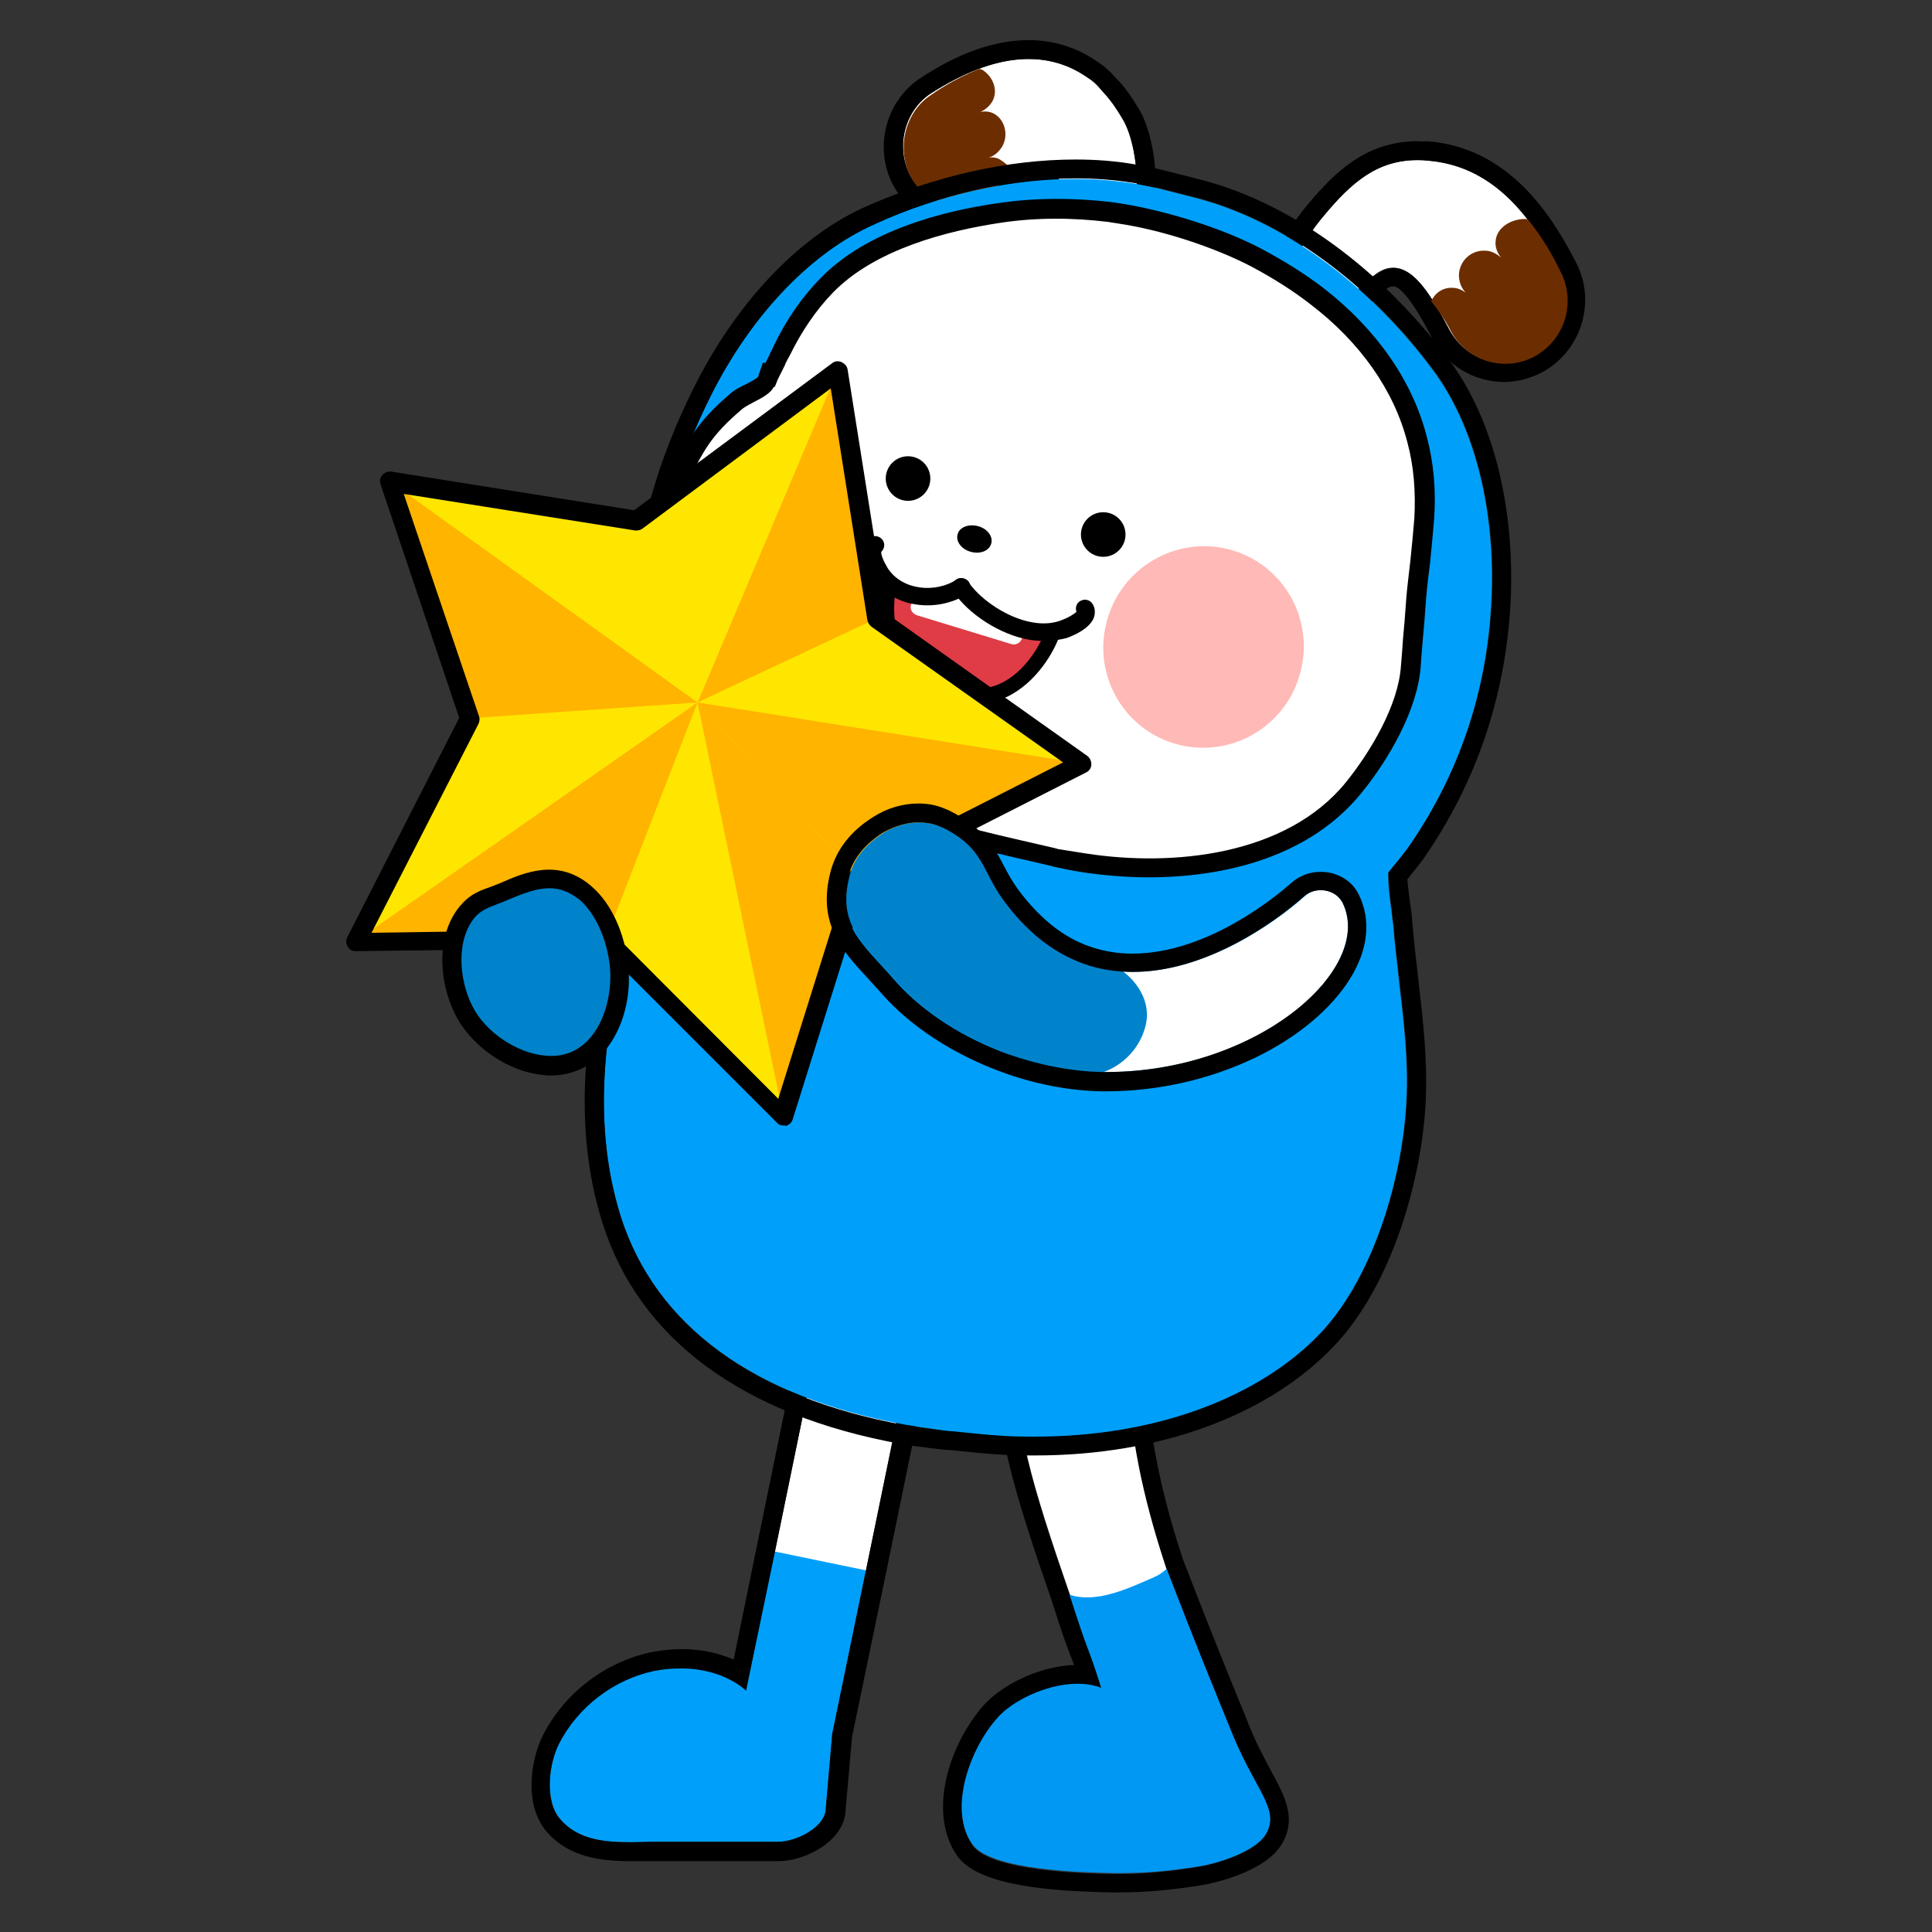 <?xml version="1.0" encoding="utf-8"?>
<!-- Generator: Adobe Illustrator 26.5.0, SVG Export Plug-In . SVG Version: 6.00 Build 0)  -->
<svg version="1.1" id="레이어_1" xmlns="http://www.w3.org/2000/svg" xmlns:xlink="http://www.w3.org/1999/xlink" x="0px"
	 y="0px" viewBox="0 0 390 390" style="enable-background:new 0 0 390 390;" xml:space="preserve">
<rect x="0" y="0" width="390" height="390" fill="#333333" stroke="none"/>
<g>
	<path d="M215.6,269.4c5.7,0,11.7,2.3,12,7.7c0.6,14.9,4,27.9,7.9,39.7c0,0,0,0,0,0c6.8,17.6,8.6,21.8,13.1,32.9
		c4.7,11.7,9.8,15.5,7,20.5c-2,3.6-9.6,5.9-13.3,6.6c-5.5,0.9-10.8,1.5-16.3,1.5c-0.5,0-0.9,0-1.4,0c-5.5-0.1-24.6-0.5-28.3-5.8
		c-5-7.1-0.5-19.4,5.1-25.6c3.2-3.5,10.1-6.9,16.2-6.9c1.7,0,3.3,0.3,4.8,0.8c0,0,0,0,0,0c-2.9-9.1-2.3-5.9-6.4-18.7c0,0,0,0,0,0
		c-3.3-9.4-6.7-19.6-8.5-27.3c-2.2-9.5-6.7-20,1.2-23.9C210.5,269.8,213,269.4,215.6,269.4 M215.6,265.5L215.6,265.5
		c-3.2,0-6.3,0.6-8.7,1.8c-3,1.5-6.6,4.6-6.6,11.3c0,3.9,1.1,8.3,2.3,12.6c0.4,1.4,0.8,2.9,1.1,4.3c1.8,7.6,5.2,17.8,8.6,27.6
		c2.2,7,3.1,9.3,3.9,11.4c0.2,0.5,0.4,1,0.6,1.6c-7.4,0.3-14.7,4.2-18.2,8.1c-3.3,3.7-6.1,8.9-7.4,14.1c-1.6,6.4-0.9,12.1,2,16.3
		c4.4,6.3,20,7.2,31.3,7.4c0.5,0,0.9,0,1.4,0c5.5,0,10.9-0.5,17-1.5c0.5-0.1,12.5-2.2,16-8.5c2.8-5,0.5-9.3-2.2-14.3
		c-1.3-2.5-3-5.5-4.6-9.5c-1.2-3.1-2.3-5.6-3.3-8.1c-2.6-6.5-4.9-12.1-9.8-24.8l-0.2-0.5c-3.2-9.7-6.8-22.7-7.5-37.9
		C231.1,270.1,224.8,265.5,215.6,265.5L215.6,265.5z"/>
	<g>
		<g>
			<g>
				<path style="fill:#FFFFFF;" d="M246.5,349c-5.1-19.2-17.7-41.9-18.9-72c-0.3-7.8-13-9.2-18.9-6.3c-7.9,3.8-3.4,14.3-1.2,23.9
					c3.4,14.5,12.8,38.5,15.5,48.3c-6-0.5-11.9,2.2-16.8,5.7c-5.8,4-10.7,15.3-5.7,22.4c3.7,5.3,13.3,4.3,18.8,4.3
					c6,0.1,12.2,0.6,18.1-0.4c3.7-0.6,11-1.8,13.1-5.4C253.2,364.4,247.9,354.4,246.5,349z"/>
			</g>
		</g>
		<g>
			<g>
				<path style="fill:#0098F3;" d="M235.5,316.7c-0.8,0.7-1.6,1.3-2.6,1.7c-4.6,2-11.5,5.4-17,3.5c4.1,12.9,3.5,9.6,6.4,18.8
					c-6.8-2.6-16.9,1.5-20.9,6c-5.6,6.2-10.1,18.5-5.1,25.6c3.7,5.3,22.7,5.7,28.3,5.8c6,0.1,11.7-0.4,17.7-1.4
					c3.7-0.6,11.3-3,13.3-6.6c2.8-5-2.3-8.8-7-20.5C244.1,338.5,242.3,334.3,235.5,316.7z"/>
			</g>
		</g>
	</g>
	<g>
		<g>
			<path style="fill:#FFFFFF;" d="M175,255.2c3.5,0.7,11.5,5.3,10.7,8.8l-10.9,53.1l-18.4-3.8l10.9-53.1
				C168.1,256.7,171.5,254.4,175,255.2"/>
		</g>
		<g>
			<path style="fill-rule:evenodd;clip-rule:evenodd;fill:#00A0FA;" d="M168,350l-1.3,15c0,3.8-5.9,6.8-9.7,6.8h-4.7h-20.3
				c-6.4,0-14.2,0.9-18.9-4.6c-3.2-3.7-2.3-11.2-0.3-15.2c3.8-7.5,11.1-13.1,19.3-14.8c0,0-0.1,0,0,0c12.3-2.4,18.5,3.9,18.5,3.9
				l5.8-27.9l18.4,3.8L168,350z"/>
		</g>
	</g>
	<path d="M173.7,255c0.4,0,0.9,0,1.3,0.1c3.5,0.7,11.5,5.3,10.7,8.8l-10.9,53.1l-6.8,33l-1.3,15c0,3.8-5.9,6.8-9.7,6.8h-4.7h-20.3
		c-1.6,0-3.2,0.1-4.9,0.1c-5.1,0-10.4-0.5-14-4.6c-3.3-3.7-2.3-11.2-0.3-15.2c3.8-7.5,11.1-13.1,19.3-14.8c2-0.4,3.8-0.5,5.4-0.5
		c8.7,0,13.1,4.5,13.1,4.5l5.8-27.9l10.9-53.1C168,257.1,170.7,255,173.7,255 M173.7,251.2c-4.9,0-9.1,3.5-10.1,8.2l-10.9,53.1
		l-4.6,22.5c-2.6-1.1-6-2.1-10.4-2.1c-2,0-4.1,0.2-6.2,0.6l0,0l0,0c-9.4,2-17.6,8.3-21.9,16.8c-2.5,4.9-3.9,14.1,0.8,19.5
		c4.5,5.2,11.1,5.9,16.9,5.9c0.9,0,1.7,0,2.6,0c0.8,0,1.6,0,2.3,0h20.3h4.7c5.3,0,13.4-4.1,13.5-10.4l1.3-14.7l6.8-32.8l10.9-53.1
		c0.5-2.2-0.1-5.6-5.3-9.3c-2.7-1.9-6-3.5-8.4-4C175.1,251.3,174.4,251.2,173.7,251.2L173.7,251.2z"/>
	<g>
		<path d="M210.9,12.2c2.6,0.4,5.2,1.4,7.8,3c2,1.3,2.3,1.5,4,3.5c1.5,1.6,2.8,3.5,3.9,5.4c3.8,6.2,4.7,23.8-2.4,26.5
			c-0.8,0.3-1.5,0.4-2.2,0.3c-4.5-0.7-6-10-7.7-13.4c-1.4-2.8-2.9-4-4.5-4.3c-1.8-0.3-3.7,0.7-5.8,2.2c0,0.1,0,0.2,0,0.3
			c-0.7,0.3-1.5,0.8-2.2,1.2c-1.1,0.9-2.3,1.7-3.6,2.5c-2.3,1.5-4.8,2-7.2,1.6c-3.1-0.5-5.9-2.4-7.5-5.6c-1.8-3.5-1.8-7.7-0.2-11.2
			c0.9-2.1,2.4-3.9,4.3-5.2c0.9-0.6,4.3-3.1,9.8-5.3c0,0,0.1,0,0.1,0C202.1,12.3,206.6,11.5,210.9,12.2"/>
	</g>
	<g>
		<path d="M290.2,32.7c7.7,1.2,13.5,5.6,18.2,11.6c0,0,0,0,0,0c4.2,5.2,6,9.5,6.6,10.6c1.2,2.3,1.6,4.8,1.3,7.2
			c-0.5,4-2.9,7.7-6.7,9.7c-2.5,1.3-5.2,1.7-7.7,1.3c-3.8-0.6-7.2-2.9-9.2-6.6c0,0,0,0,0,0c-0.9-1.8-2.3-3.9-3.9-5.9
			c0.1-0.1,0.2-0.2,0.3-0.4c-2.1-3.3-4.4-5.7-7-6.1c-1-0.2-2.1,0-3.3,0.6c-3.6,1.8-8.4,8.9-13.4,8.1c-1-0.1-1.9-0.6-2.9-1.4
			c-5.4-4.7,1.4-14.1,4.7-18c5.9-7,11.4-11.7,20.7-11C288.7,32.5,289.5,32.5,290.2,32.7"/>
	</g>
	<g>
		<g>
			<g>
				<g>
					<path style="fill:#FFFFFF;" d="M218.7,15.1c2,1.3,2.3,1.5,4,3.5c1.5,1.6,2.8,3.5,3.9,5.4c3.8,6.2,4.7,23.8-2.4,26.5
						c-6.3,2.4-7.9-9.2-9.9-13.1c-4.4-8.7-9.6-2.2-16,2c-5.2,3.4-11.8,1.6-14.7-4c-2.9-5.6-1.1-12.9,4.1-16.4
						C197.2,12.8,208.7,8.8,218.7,15.1z"/>
					<path d="M207.6,11.9c3.8,0,7.5,0.9,11.1,3.2c2,1.3,2.3,1.5,4,3.5c1.5,1.6,2.8,3.5,3.9,5.4c3.8,6.2,4.7,23.8-2.4,26.5
						c-0.6,0.2-1.1,0.3-1.6,0.3c-5,0-6.5-9.9-8.2-13.5c-1.6-3.2-3.3-4.3-5.1-4.3c-3.2,0-6.8,3.6-10.9,6.3c-1.8,1.2-3.8,1.7-5.7,1.7
						c-3.6,0-7.1-2-9-5.7c-2.9-5.6-1.1-12.9,4.1-16.4C193.9,15,200.8,11.9,207.6,11.9 M207.6,8.1L207.6,8.1c-6.8,0-14.2,2.6-22,7.8
						c-6.8,4.6-9.2,13.9-5.4,21.3c2.5,4.8,7.2,7.8,12.4,7.8c2.7,0,5.4-0.8,7.8-2.4c1.3-0.8,2.5-1.7,3.6-2.6c1.8-1.3,4.2-3.1,5.2-3.1
						c0.1,0,0.8,0.4,1.7,2.2c0.3,0.7,0.8,2,1.2,3.3c1.6,4.9,4,12.3,10.5,12.3c1,0,2-0.2,3-0.6c2-0.8,4.8-2.7,6.4-7.5
						c2.6-7.8,1.1-19.4-2.1-24.6c-1.5-2.5-2.9-4.5-4.4-6c-1.9-2.1-2.5-2.6-4.8-4.1C216.8,9.4,212.4,8.1,207.6,8.1L207.6,8.1z"/>
				</g>
			</g>
			<g>
				<path style="fill:#6C2E00;" d="M202,32.3c-0.7-0.5-1.6-0.6-2.4-0.5c1.1-0.3,2-1.1,2.7-2.2c1.3-2.3,0.6-5.2-1.4-6.5
					c-0.9-0.6-2-0.7-3-0.5c0.9-0.4,1.8-1.1,2.4-2.1c1.3-2.3,0.1-5.1-2-6.4c-0.2-0.1-0.4-0.1-0.6-0.2c-5.5,2.2-8.9,4.7-9.8,5.3
					c-5.2,3.4-7,10.8-4.1,16.4c2.9,5.6,9.5,7.4,14.7,4c1.5-1,3.7-2.9,5.8-3.8C204.2,34,203.4,33.2,202,32.3"/>
			</g>
		</g>
	</g>
	<g>
		<g>
			<g>
				<g>
					<path style="fill:#FFFFFF;" d="M287.9,32.4c-9.3-0.7-14.7,4-20.7,11c-3.3,3.8-10,13.3-4.7,18c5.9,5.1,12-4.5,16.2-6.7
						c5.6-2.9,9.9,4.2,13.8,11.9c3.2,6.2,10.8,8.5,16.9,5.3c6.1-3.2,8.6-10.8,5.4-17C308.9,43,300.9,33.3,287.9,32.4z"/>
					<path d="M286.2,32.3c0.5,0,1.1,0,1.7,0.1c13,0.9,21,10.6,27,22.5c3.1,6.2,0.7,13.7-5.4,17c-1.9,1-3.9,1.4-5.8,1.4
						c-4.5,0-8.8-2.5-11.1-6.7c-3.4-6.4-6.9-12.5-11.3-12.5c-0.8,0-1.7,0.2-2.5,0.7c-3.4,1.7-7.9,8.2-12.6,8.2
						c-1.2,0-2.4-0.4-3.6-1.5c-5.4-4.7,1.4-14.1,4.7-18C272.8,36.9,278,32.3,286.2,32.3 M286.2,28.5c-10.5,0-16.8,6.4-21.9,12.4
						c-8.2,9.7-9.8,18.4-4.3,23.3c1.8,1.6,3.9,2.4,6.1,2.4c4.5,0,8.2-3.3,11.1-6c1.2-1.1,2.4-2.2,3.2-2.6c0.3-0.2,0.6-0.2,0.8-0.2
						c2.4,0,6.6,7.9,7.9,10.5c2.8,5.4,8.4,8.8,14.5,8.8c2.6,0,5.3-0.7,7.6-1.9c7.9-4.2,11.1-14.1,7-22.1
						c-5.1-10-13.8-23.4-30.2-24.6C287.5,28.6,286.9,28.5,286.2,28.5L286.2,28.5z"/>
				</g>
			</g>
			<g>
				<path style="fill:#6C2E00;" d="M293.2,58.1c1,0,1.9,0.4,2.7,1c-0.9-0.9-1.4-2.2-1.4-3.6c0.1-2.8,2.4-5,5.2-4.9
					c1.3,0,2.4,0.6,3.3,1.4c-0.7-0.9-1.2-2-1.1-3.2c0.1-2.8,3.1-4.6,5.9-4.6c0.3,0,0.5,0.1,0.7,0.2c4.2,5.2,6,9.5,6.6,10.6
					c3.1,6.2,0.7,13.7-5.4,17c-6.1,3.2-13.7,0.9-16.9-5.3c-0.9-1.8-2.3-3.9-3.9-5.9C289.7,59.1,291.3,58,293.2,58.1"/>
			</g>
		</g>
	</g>
	<g>
		<g>
			<g>
				<path style="fill:#00A0FA;" d="M185.3,288c-0.8-0.1-1.7-0.3-2.5-0.4c-30.6-5.5-50.5-20.1-57.5-42.1c-6.4-20.4-2.5-41.2,1.6-57
					c1.1-4.2,2.9-8.8,4.8-13.7c3-7.6,6.1-15.5,6.5-22.1c0.4-7.3-0.9-12-2.6-18c-0.8-2.7-1.6-5.6-2.3-8.9
					c-3.6-16.9,6.4-38.6,10.8-47.2c8.2-15.8,20-27.9,32.4-33.4c17.6-7.8,36.1-10.7,52.1-8.2c2.2,0.4,4.5,0.8,6.6,1.4l6.3,1.6
					c17.2,4.5,34.7,17.1,47.8,34.8c8.1,10.9,12.4,27.3,11.8,45c-0.6,18.3-6,35.2-16.1,50.2c-1.2,1.8-2.6,3.5-4,5.2l-0.8,1
					c0,2.1,0.2,4.2,0.5,6.4c0.2,1.3,0.3,2.7,0.5,4c0.3,3.8,0.8,7.7,1.2,11.5c0.9,7.8,1.9,15.8,1.5,23.9c-0.7,15-6.3,35.3-17.3,47.1
					c-12.9,13.7-34.5,21.4-59.3,21c-2.9,0-6.1-0.2-9.2-0.5l-6-0.6l-0.3,0C189.6,288.6,187.4,288.3,185.3,288z"/>
				<path d="M217.1,36c4,0,7.8,0.3,11.6,0.9c2.2,0.4,4.5,0.8,6.6,1.4l6.3,1.6c17.2,4.5,34.7,17.1,47.8,34.8
					c8.1,10.9,12.4,27.3,11.8,45c-0.6,18.3-6,35.2-16.1,50.2c-1.2,1.8-2.6,3.5-4,5.2l-0.8,1c0,2.1,0.2,4.2,0.5,6.4
					c0.2,1.3,0.3,2.7,0.5,4c0.3,3.8,0.8,7.7,1.2,11.5c0.9,7.8,1.9,15.8,1.5,23.9c-0.7,15-6.3,35.3-17.3,47.1
					C254,282.3,233,290,209,290c-0.6,0-1.2,0-1.7,0c-2.9,0-6.1-0.2-9.2-0.5l-6-0.6l-0.3,0c-2.2-0.2-4.3-0.5-6.5-0.8
					c-0.8-0.1-1.7-0.3-2.5-0.4c-30.6-5.5-50.5-20.1-57.5-42.1c-6.4-20.4-2.5-41.2,1.6-57c1.1-4.2,2.9-8.8,4.8-13.7
					c3-7.6,6.1-15.5,6.5-22.1c0.4-7.3-0.9-12-2.6-18c-0.8-2.7-1.6-5.6-2.3-8.9c-3.6-16.9,6.4-38.6,10.8-47.2
					c8.2-15.8,20-27.9,32.4-33.4C190,39.1,204,36,217.1,36 M217.1,32.2V36V32.2c-13.6,0-28.2,3.3-42.1,9.4
					c-13.2,5.8-25.6,18.6-34.2,35.2c-4.6,8.9-15,31.7-11.2,49.8c0.8,3.5,1.6,6.5,2.4,9.2c1.7,5.9,2.9,10.1,2.5,16.8
					c-0.4,6-3.4,13.6-6.3,21c-2,5-3.8,9.7-5,14.1c-4.3,16.3-8.3,37.8-1.6,59.1c7.4,23.5,28.3,38.9,60.4,44.7
					c0.9,0.2,1.8,0.3,2.6,0.4c2.2,0.3,4.4,0.6,6.7,0.8l0.4,0l6,0.6c3.2,0.3,6.5,0.5,9.5,0.5c0.6,0,1.2,0,1.8,0
					c25.1,0,47.1-8.1,60.4-22.2c11.7-12.4,17.7-33.8,18.4-49.5c0.4-8.3-0.6-16.5-1.5-24.4l0-0.1c-0.4-3.5-0.9-7.5-1.2-11.4
					c-0.1-1.5-0.3-2.9-0.5-4.2l0,0c-0.2-1.6-0.4-3.1-0.5-4.5c1.3-1.7,2.9-3.5,4.1-5.4c10.5-15.6,16.1-33.2,16.8-52.2
					c0.6-18.6-3.9-35.9-12.6-47.4c-13.7-18.3-31.8-31.5-49.9-36.2l-6.3-1.6c-2.2-0.6-4.6-1.1-7-1.5
					C225.3,32.5,221.2,32.2,217.1,32.2L217.1,32.2z"/>
			</g>
		</g>
	</g>
	<g>
		<path style="fill:#00A0FA;" d="M234.8,40l0.3,0.1C234.9,40,234.8,40,234.8,40z"/>
	</g>
	<g>
		<g>
			<g>
				<path style="fill-rule:evenodd;clip-rule:evenodd;fill:#FFFFFF;" d="M219,174.2c-1.9-0.3-3.8-0.7-5.6-1.1l-0.7-0.2
					c-11.8-2.7-18.2-4.2-30.1-7.7l-7.8-2.3c-22.8-6.7-38.3-21.9-41.6-40.5c-1.3-7.7-0.1-16.4,3.4-24.5c3.6-8.2,5.7-11.7,12.1-17.1
					c0.7-0.6,1.6-1.1,2.6-1.6c1.3-0.7,3.1-1.6,3.3-2.4l0.5-1.4l0.3,0.1c0.5-1.1,1.1-2.2,1.6-3.2c0.3-0.6,0.6-1.1,0.8-1.6
					c2.4-5,5.5-9.5,9.1-13.3c8.8-9.1,23.7-13,34.7-14.6c7.2-1.1,15-1.1,22.4-0.2c0.6,0.1,1.3,0.2,1.9,0.3c9.1,1.4,19.9,4.9,27.6,8.9
					c4.4,2.3,8.5,4.9,12.2,7.8c10.4,8,17.4,18.1,20.3,29c1.3,5,1.8,10.4,1.5,16c-0.2,2.4-0.4,5.6-0.8,8.6c-0.2,2-0.7,5.9-0.8,7.2
					c-0.3,4.3-0.5,6.6-0.7,8.6c-0.2,1.6-0.3,3.1-0.5,5.3c-0.6,8.4-6.4,18.2-11.6,24.6C260.6,174.5,236.9,177,219,174.2
					C219,174.2,219,174.2,219,174.2z"/>
				<path d="M231.9,177.1c-4.6,0-9.1-0.4-13.2-1l0,0c-2-0.3-3.9-0.7-5.8-1.1l-0.7-0.2c-11.8-2.7-18.2-4.2-30.1-7.7l-7.8-2.3
					c-23.5-7-39.5-22.7-42.9-42c-1.4-8-0.1-17.1,3.5-25.6c3.7-8.4,6-12.2,12.6-17.8c0.8-0.7,1.9-1.3,3-1.8c0.6-0.3,2.1-1.1,2.5-1.5
					l1-2.9l0.5,0.1c0.3-0.6,0.6-1.2,0.9-1.8l0-0.1c0.3-0.5,0.6-1.1,0.8-1.6c2.5-5.2,5.7-9.9,9.5-13.7c9.2-9.5,24.5-13.5,35.8-15.1
					c7.4-1.1,15.3-1.1,22.9-0.2c0.7,0.1,1.3,0.2,2,0.3c9.3,1.5,20.4,5,28.2,9.1c4.5,2.4,8.7,5,12.5,7.9c10.7,8.3,18,18.7,20.9,30
					c1.4,5.2,1.9,10.8,1.5,16.6c-0.2,2.5-0.5,5.7-0.8,8.7c-0.2,1.4-0.7,5.8-0.8,7.1c-0.3,4.4-0.5,6.7-0.7,8.7l0,0.1
					c-0.1,1.5-0.3,3-0.4,5.1c-0.6,8.9-6.6,19.1-12,25.7C264.5,172.8,247.6,177.1,231.9,177.1z M219.3,172.3
					c17.5,2.7,40.4,0.4,52.4-14.4c5-6.2,10.6-15.6,11.1-23.5c0.2-2.2,0.3-3.7,0.4-5.2l0-0.1c0.2-2,0.4-4.3,0.7-8.6
					c0.1-1.3,0.5-4.8,0.8-7.3c0.3-2.9,0.6-6,0.8-8.5c0.3-5.4-0.1-10.6-1.4-15.4c-2.7-10.5-9.5-20.2-19.6-27.9
					c-3.6-2.8-7.6-5.3-11.9-7.6c-7.5-3.9-18.1-7.4-27-8.7c-0.6-0.1-1.3-0.2-1.9-0.3c-7.3-0.9-14.8-0.9-21.9,0.2
					c-10.6,1.6-25.1,5.3-33.6,14c-3.5,3.6-6.4,7.9-8.8,12.8c-0.3,0.5-0.6,1.1-0.9,1.7l0,0.1c-0.5,1-1,2-1.5,3l-0.6,1.5l-0.2,0
					c-0.6,1.2-2.1,2.1-4.1,3.1c-0.9,0.5-1.7,0.9-2.2,1.3c-6.1,5.2-8.1,8.3-11.6,16.4c-3.4,7.8-4.5,16.1-3.3,23.4
					c3.1,17.9,18.1,32.5,40.2,39l7.8,2.3c11.8,3.5,18.2,4.9,29.9,7.6l0.7,0.2C215.5,171.7,217.4,172,219.3,172.3L219.3,172.3z
					 M152.8,76.3C152.8,76.3,152.8,76.3,152.8,76.3L152.8,76.3z"/>
			</g>
		</g>
	</g>
	<g>
		<g>
			<path style="fill-rule:evenodd;clip-rule:evenodd;fill:#FFB9B6;" d="M223.4,125.5c-2.9,10.9,3.6,22,14.4,24.8s21.9-3.7,24.7-14.6
				c2.9-10.9-3.6-22-14.4-24.8C237.3,108.1,226.2,114.7,223.4,125.5"/>
		</g>
		<g>
			<path style="fill-rule:evenodd;clip-rule:evenodd;fill:#FFB9B6;" d="M138.2,104c-2.4,11,1.3,21.3,10.3,23.1
				c11,2.1,20.7-6.5,22.9-14.9c2.8-10.9,0.3-22.2-10.7-24.6C149.8,85.2,139.8,94.9,138.2,104z"/>
		</g>
	</g>
	<g>
		<path style="fill-rule:evenodd;clip-rule:evenodd;" d="M193.3,107.9c-0.4,1.4,0.8,3,2.7,3.5c1.9,0.5,3.7-0.2,4.1-1.7
			c0.4-1.4-0.8-3-2.7-3.5C195.4,105.7,193.6,106.5,193.3,107.9"/>
	</g>
	<g>
		<path style="fill-rule:evenodd;clip-rule:evenodd;fill:#DF3C46;" d="M212.6,127.5c-1.7,5.2-9.1,16.7-21.3,11.9
			c-13.8-4.2-12.6-16.6-11.8-21.4"/>
		<path d="M194.6,141.9c-1.3-0.2-2.6-0.6-3.9-1.1c-10.2-3.1-14.7-11.3-12.7-23c0.1-0.8,0.9-1.4,1.7-1.2c0,0,0,0,0,0
			c0.8,0.1,1.4,0.9,1.2,1.7c-1.2,7.1-0.3,16.3,10.8,19.7c3.7,1.5,7.1,1.4,10.2,0c5.2-2.4,8.3-8.2,9.2-10.9c0.3-0.8,1.1-1.2,1.9-1
			c0.8,0.3,1.2,1.1,1,1.9c-1.1,3.4-4.7,9.8-10.8,12.7C200.5,141.9,197.6,142.3,194.6,141.9z"/>
	</g>
	<g>
		<path style="fill-rule:evenodd;clip-rule:evenodd;fill:#FFFFFF;" d="M184.2,121.1l-0.3,1c-0.3,0.9,0.3,1.8,1.2,2.1l19,5.8
			c0.9,0.3,1.9-0.2,2.2-1.1l0.2-0.7c0.2-0.8-0.1-1.6-0.9-2c-2.1-1.1-6.2-3.3-7.9-5.5c-0.5-0.6-1.2-1-2-0.8c-1.9,0.4-5.5,1-9.6,0
			C185.4,119.8,184.5,120.3,184.2,121.1z"/>
	</g>
	<g>
		<path d="M208.1,129.2c-6.4-1-12.8-5.5-15.6-9.7c-0.6-0.8-0.3-2,0.5-2.5c0.8-0.6,2-0.3,2.5,0.5c3.1,4.6,12,10.1,18.5,7.8
			c1.7-0.6,2.9-1.4,3.3-1.8c-0.3-0.8,0-1.8,0.8-2.2c0.9-0.5,2-0.2,2.5,0.7c0.5,0.8,0.5,1.8,0.2,2.7c-0.8,2.1-3.8,3.5-5.5,4.1
			C213,129.4,210.5,129.5,208.1,129.2z"/>
	</g>
	<g>
		<path d="M184.8,122c-3.4-0.5-6.6-2.3-8.7-5.4c-2.3-3.5-2.6-6.5-0.6-8c0.8-0.6,1.9-0.5,2.6,0.3c0.6,0.8,0.5,1.8-0.2,2.5
			c-0.1,0.5,0.4,1.8,1.3,3.3c3,4.6,9.8,5,13.9,2.3c0.8-0.5,2-0.3,2.5,0.5c0.5,0.8,0.3,2-0.5,2.5C192.2,121.8,188.4,122.6,184.8,122z
			"/>
	</g>
	<g>
		<circle cx="183.3" cy="96.6" r="4.5"/>
	</g>
	<g>
		<circle cx="222.7" cy="107.9" r="4.5"/>
	</g>
</g>
<path style="fill:#FFE600;stroke:#000000;stroke-width:5;stroke-miterlimit:10;" d="M211.1,149.6"/>
<g>
	<polygon style="fill:#FFE600;" points="169.1,74.8 177,124.8 218.2,154.1 173.1,177 158.1,225.2 122.3,189.5 71.8,190 94.7,145 
		78.6,97.1 128.5,105 	"/>
	<polygon style="fill:#FFB400;" points="177,124.8 140.8,141.8 169.1,74.8 	"/>
	<polygon style="fill:#FFE600;" points="128.5,105 140.8,141.8 78.6,97.1 	"/>
	<polygon style="fill:#FFE600;" points="140.8,141.8 128.5,105 169.1,74.8 	"/>
	<polygon style="fill:#FFB400;" points="140.8,141.8 94.7,145 78.6,97.1 	"/>
	<polygon style="fill:#FFB400;" points="140.8,141.8 71.8,190 122.3,189.5 	"/>
	<polygon style="fill:#FFB400;" points="140.8,141.8 158.1,225.2 173.1,177 	"/>
	<polygon style="fill:#FFB400;" points="140.8,141.8 218.2,154.1 173.1,177 	"/>
	<path d="M158.1,227.2c-0.5,0-1-0.2-1.3-0.6l-35.2-35.2l-49.8,0.6c-0.7,0-1.3-0.3-1.6-0.9c-0.4-0.6-0.4-1.3-0.1-1.9l22.6-44.3
		L76.8,97.7c-0.2-0.6-0.1-1.3,0.4-1.8c0.4-0.5,1.1-0.8,1.8-0.7L128,103L168,73.3c0.5-0.4,1.2-0.5,1.9-0.2c0.6,0.3,1.1,0.8,1.2,1.5
		l7.8,49.2l40.6,28.8c0.5,0.4,0.8,1,0.8,1.7c0,0.7-0.4,1.3-1,1.6l-44.4,22.6l-14.9,47.5c-0.2,0.6-0.7,1.1-1.4,1.3
		C158.4,227.1,158.2,227.2,158.1,227.2z M122.3,187.6c0.5,0,1,0.2,1.3,0.6l33.5,33.6l14.2-45.3c0.2-0.5,0.5-0.9,1-1.1l42.3-21.5
		l-38.7-27.4c-0.4-0.3-0.7-0.8-0.8-1.3l-7.4-46.8l-38,28.3c-0.4,0.3-0.9,0.4-1.4,0.4l-46.8-7.4l15.2,44.9c0.2,0.5,0.1,1-0.1,1.5
		l-21.6,42.2L122.3,187.6C122.3,187.6,122.3,187.6,122.3,187.6z"/>
</g>
<g>
	<g>
		<path style="fill:#0083CB;" d="M124.9,194.9c1,9-3.6,21.2-15,20.2c-6.5-0.6-13.4-5.4-16.3-11.2c-3-5.9-3.7-15,1.1-20.3
			c2-2.2,4.4-2.6,7-3.7c5.8-2.5,11.1-4.5,16.6,0.4C122.2,183.9,124.3,189.8,124.9,194.9z"/>
		<path d="M111.2,217.1c-0.5,0-1,0-1.5-0.1c-7.1-0.6-14.6-5.8-17.8-12.2c-3.4-6.7-4-16.6,1.4-22.4c1.8-2,3.8-2.7,5.8-3.4
			c0.6-0.2,1.2-0.5,1.8-0.7c5-2.2,11.9-5.2,18.6,0.7c3.9,3.4,6.6,9.3,7.3,15.8l0,0c0.8,6.9-1.4,14-5.5,18.2
			C118.6,215.6,115.1,217.1,111.2,217.1z M110.9,179.3c-2.5,0-5.2,1-8.5,2.4c-0.7,0.3-1.4,0.6-2,0.8c-1.8,0.7-3.1,1.2-4.3,2.4
			c-4.1,4.5-3.5,12.7-0.8,18.1c2.6,5.3,9,9.6,14.8,10.1c3.4,0.3,6.2-0.7,8.5-3c3.8-3.9,5-10.4,4.5-15.1c-0.6-5.5-2.9-10.5-6-13.3
			C114.9,180,113,179.3,110.9,179.3z"/>
	</g>
</g>
<g>
	<g>
		<g>
			<path style="fill-rule:evenodd;clip-rule:evenodd;fill:#FFFFFF;" d="M271,182.2c-1.4-2.7-5.3-3.4-7.6-1.3
				c-6.6,5.9-21.5,16.2-36.7,15.2l0,0c0,0,3.3,4.8,1.2,11.8c-2.1,7-5.3,8.5-5.3,8.5C253.5,216.8,277.6,195.7,271,182.2z"/>
		</g>
		<g>
			<path style="fill-rule:evenodd;clip-rule:evenodd;fill:#0083CB;" d="M231.1,207.6c2.1-7-4.4-11.5-4.4-11.5l0,0
				c-8.4-0.5-16.9-4.5-24.2-14.6c-4.3-5.9-3.8-9.9-11.2-14c-4.2-2.3-8.9-1.8-12.9,0.6c-3.9,2.5-6.1,5.4-6.9,8.7
				c-2.6,10,2.8,13.7,9.5,21.3c9.5,10.8,26.8,18.2,41.7,18.3C222.6,216.5,229,214.6,231.1,207.6z"/>
		</g>
	</g>
	<path d="M185.4,166c1.3,0,2.7,0.2,4,0.7c0.6,0.2,1.2,0.5,1.8,0.8c7.4,4.1,7,8.1,11.2,14c5,6.9,10.5,10.9,16.2,13
		c3.3,1.2,6.7,1.7,10.1,1.7c14.5,0,28.3-9.7,34.6-15.3c0.9-0.8,2.1-1.2,3.3-1.2c0.6,0,1.2,0.1,1.8,0.3c1.1,0.4,2,1.1,2.6,2.2
		c6.6,13.3-17.1,34.2-47.7,34.2c-0.2,0-0.5,0-0.7,0c-6.2-0.1-12.8-1.4-19.1-3.6c-8.9-3.2-17.1-8.4-22.7-14.7
		c-6.6-7.6-12.1-11.3-9.5-21.3c0.8-3.2,3-6.2,6.9-8.7C180.5,166.8,183,166,185.4,166 M185.4,162.2c-3.1,0-6.3,0.9-9.1,2.7
		c-4.5,2.8-7.4,6.5-8.6,10.9c-2.8,10.5,2.2,16,7.5,21.7c0.9,1,1.8,2,2.8,3.1c5.8,6.6,14.4,12.2,24.2,15.8c6.8,2.5,13.8,3.8,20.3,3.9
		c0.2,0,0.5,0,0.7,0c10.6,0,21-2.4,30.2-6.8c8.5-4.1,15.3-9.8,19.1-15.9c3.7-5.9,4.3-11.9,1.8-17c-0.9-1.9-2.6-3.4-4.7-4.1
		c-1-0.4-2-0.5-3.1-0.5c-2.2,0-4.2,0.8-5.8,2.2c-2.7,2.4-16.8,14.3-32.1,14.3c-3.1,0-6-0.5-8.8-1.5c-5.4-1.9-10.2-5.9-14.4-11.6
		c-1.2-1.7-2-3.2-2.8-4.7c-1.8-3.5-3.7-7-9.7-10.4c-0.7-0.4-1.5-0.8-2.3-1.1C189,162.5,187.2,162.2,185.4,162.2L185.4,162.2z"/>
</g>
</svg>
